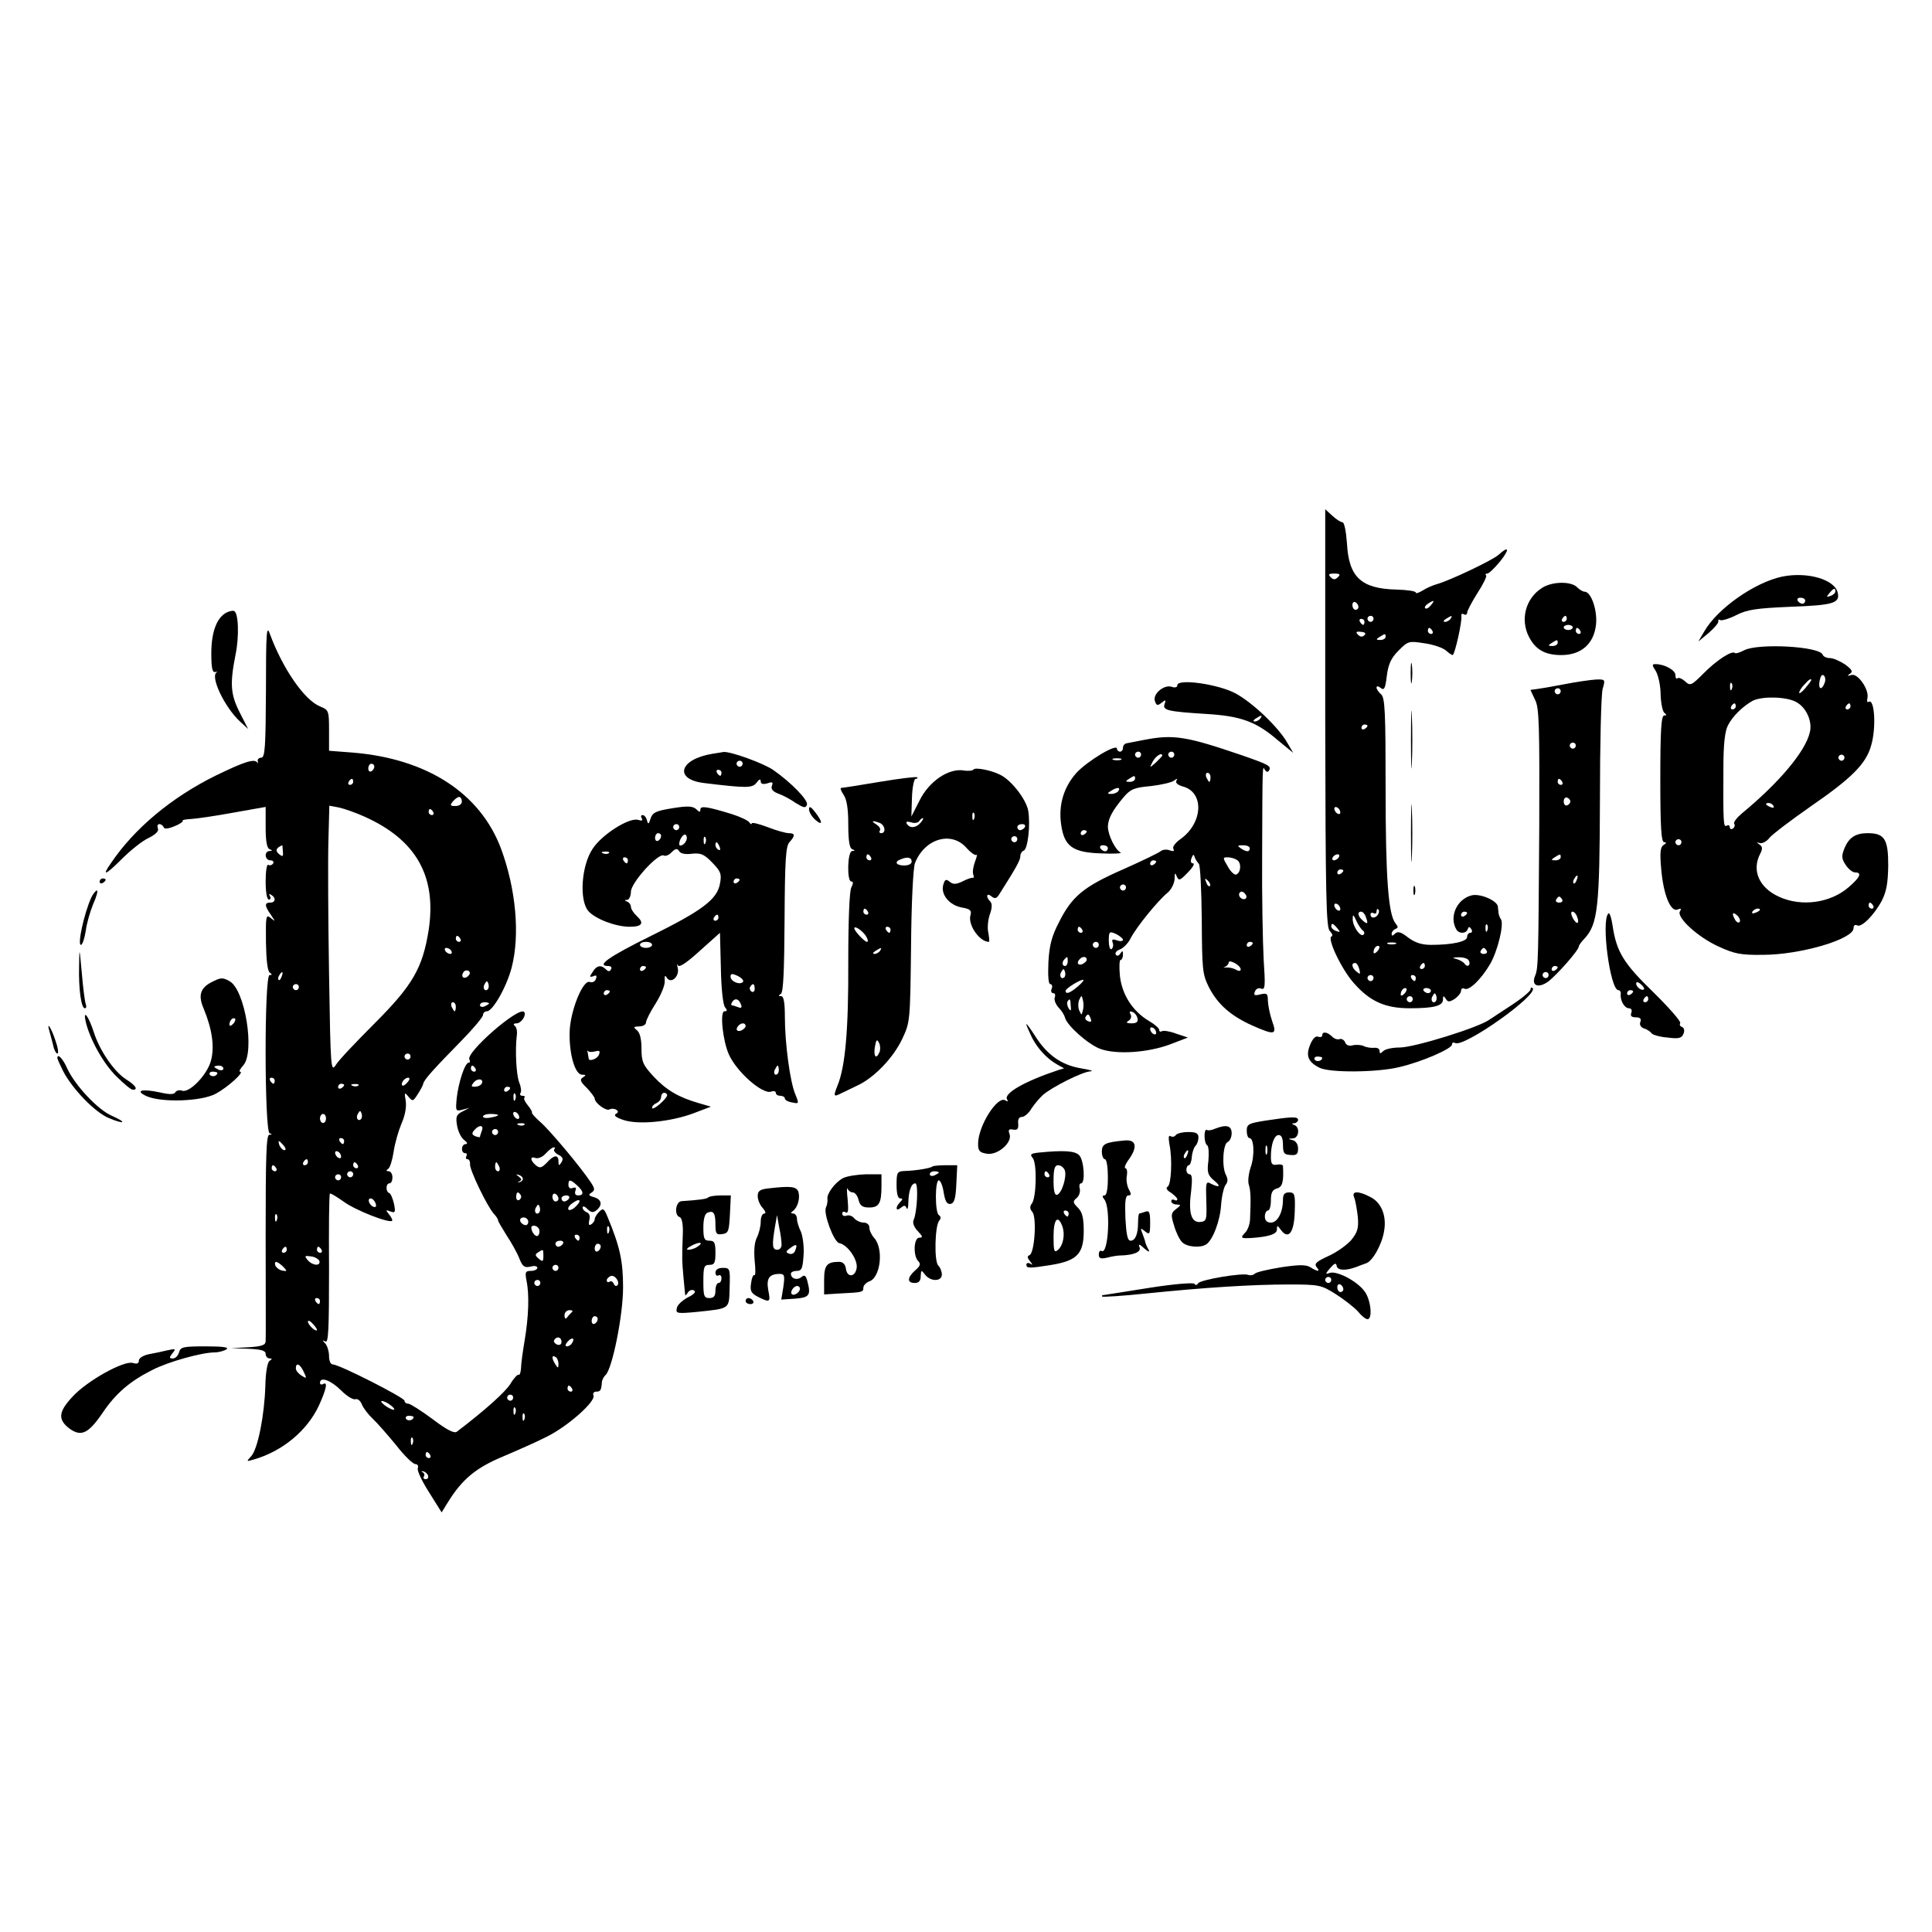 <?xml version="1.0" standalone="no"?>
<!DOCTYPE svg PUBLIC "-//W3C//DTD SVG 20010904//EN"
 "http://www.w3.org/TR/2001/REC-SVG-20010904/DTD/svg10.dtd">
<svg version="1.0" xmlns="http://www.w3.org/2000/svg"
 width="640pt" height="640pt" viewBox="0 0 640 640"
 preserveAspectRatio="xMidYMid meet">

<g transform="translate(0,640) scale(0.1,-0.1)"
fill="#000000" stroke="none">
<path d="M4390 4022 c1 -592 3 -693 15 -706 8 -8 11 -16 6 -18 -16 -6 33 -109
74 -155 53 -60 103 -83 185 -83 81 0 110 8 110 29 0 13 2 13 9 3 7 -12 12 -12
30 -1 11 8 21 20 21 27 0 7 5 10 11 7 14 -9 55 30 85 81 25 43 47 132 36 149
-4 5 -7 15 -8 20 0 6 -2 16 -2 22 -3 20 -59 44 -87 37 -49 -12 -76 -72 -50
-114 9 -14 32 -13 37 2 3 9 6 9 12 0 4 -7 2 -12 -3 -12 -6 0 -11 -6 -11 -14 0
-15 -49 -26 -119 -26 -31 0 -53 7 -76 24 -24 19 -35 22 -44 13 -8 -8 -11 -8
-11 0 0 6 6 13 13 16 9 3 9 7 0 18 -24 29 -33 150 -33 445 0 256 -2 303 -15
314 -8 7 -15 17 -15 22 0 6 5 6 14 -1 11 -9 15 -2 20 40 5 40 15 60 39 84 32
32 34 32 86 24 29 -4 61 -15 71 -24 9 -8 19 -15 22 -15 7 0 32 112 29 129 -1
7 2 10 8 6 6 -3 11 -1 11 5 0 6 15 35 34 65 19 29 32 56 29 59 -4 3 -2 6 4 6
5 0 24 18 42 40 33 41 30 54 -5 22 -20 -18 -161 -85 -204 -97 -14 -4 -35 -13
-47 -21 -13 -8 -23 -11 -23 -7 0 5 -29 9 -65 10 -116 3 -157 41 -163 153 -3
41 -9 70 -15 70 -6 0 -21 10 -34 22 l-23 21 0 -691z m42 466 c-9 -9 -15 -9
-24 0 -9 9 -7 12 12 12 19 0 21 -3 12 -12z m68 -99 c0 -5 -4 -9 -10 -9 -5 0
-10 7 -10 16 0 8 5 12 10 9 6 -3 10 -10 10 -16z m240 6 c-7 -9 -15 -13 -19
-10 -3 3 1 10 9 15 21 14 24 12 10 -5z m-190 -45 c0 -5 -4 -10 -10 -10 -5 0
-10 5 -10 10 0 6 5 10 10 10 6 0 10 -4 10 -10z m255 0 c-3 -5 -12 -10 -18 -10
-7 0 -6 4 3 10 19 12 23 12 15 0z m-285 -10 c0 -5 -2 -10 -4 -10 -3 0 -8 5
-11 10 -3 6 -1 10 4 10 6 0 11 -4 11 -10z m225 -30 c3 -5 1 -10 -4 -10 -6 0
-11 5 -11 10 0 6 2 10 4 10 3 0 8 -4 11 -10z m-225 -14 c-7 -7 -14 -6 -21 1
-9 9 -7 12 9 10 14 -1 18 -5 12 -11z m70 -6 c0 -5 -8 -10 -17 -10 -15 0 -16 2
-3 10 19 12 20 12 20 0z m-60 -294 c0 -3 -4 -8 -10 -11 -5 -3 -10 -1 -10 4 0
6 5 11 10 11 6 0 10 -2 10 -4z m-90 -287 c0 -6 -4 -7 -10 -4 -5 3 -10 11 -10
16 0 6 5 7 10 4 6 -3 10 -11 10 -16z m-5 -149 c-3 -5 -11 -10 -16 -10 -6 0 -7
5 -4 10 3 6 11 10 16 10 6 0 7 -4 4 -10z m15 -44 c0 -3 -4 -8 -10 -11 -5 -3
-10 -1 -10 4 0 6 5 11 10 11 6 0 10 -2 10 -4z m-10 -127 c0 -6 -4 -7 -10 -4
-5 3 -10 11 -10 16 0 6 5 7 10 4 6 -3 10 -11 10 -16z m125 -18 c-8 -14 -25
-14 -25 0 0 5 5 7 10 4 6 -3 10 -1 10 6 0 7 3 10 6 6 3 -3 3 -10 -1 -16z m-41
-7 c9 -24 7 -28 -9 -14 -17 14 -20 30 -6 30 5 0 12 -7 15 -16z m336 12 c0 -3
-4 -8 -10 -11 -5 -3 -10 -1 -10 4 0 6 5 11 10 11 6 0 10 -2 10 -4z m-346 -58
c6 -4 7 -10 3 -14 -10 -10 -36 27 -36 51 0 17 2 17 12 -5 6 -14 16 -28 21 -32z
m-84 7 c11 -13 10 -14 -4 -9 -9 3 -16 10 -16 15 0 13 6 11 20 -6z m497 -7 c-3
-8 -6 -5 -6 6 -1 11 2 17 5 13 3 -3 4 -12 1 -19z m-304 -45 c-7 -2 -19 -2 -25
0 -7 3 -2 5 12 5 14 0 19 -2 13 -5z m-61 -25 c-7 -7 -12 -8 -12 -2 0 6 3 14 7
17 3 4 9 5 12 2 2 -3 -1 -11 -7 -17z m363 2 c3 -5 -1 -10 -10 -10 -9 0 -13 5
-10 10 3 6 8 10 10 10 2 0 7 -4 10 -10z m-60 -31 c4 -6 4 -13 0 -17 -3 -3 -9
-1 -13 5 -4 6 -16 13 -27 16 -16 4 -14 5 7 6 15 0 30 -4 33 -10z m-362 -30 c4
-16 3 -18 -9 -8 -16 13 -19 29 -5 29 5 0 11 -9 14 -21z m217 11 c0 -5 -5 -10
-11 -10 -5 0 -7 5 -4 10 3 6 8 10 11 10 2 0 4 -4 4 -10z m-170 -40 c0 -5 -4
-10 -10 -10 -5 0 -10 5 -10 10 0 6 5 10 10 10 6 0 10 -4 10 -10z m140 0 c0 -5
-2 -10 -4 -10 -3 0 -8 5 -11 10 -3 6 -1 10 4 10 6 0 11 -4 11 -10z m-38 -52
c-7 -7 -12 -8 -12 -2 0 6 3 14 7 17 3 4 9 5 12 2 2 -3 -1 -11 -7 -17z m88 10
c0 -4 -4 -8 -9 -8 -6 0 -12 4 -15 8 -3 5 1 9 9 9 8 0 15 -4 15 -9z m16 -35
c-10 -10 -19 5 -10 18 6 11 8 11 12 0 2 -7 1 -15 -2 -18z m-76 7 c0 -5 -4 -10
-10 -10 -5 0 -10 5 -10 10 0 6 5 10 10 10 6 0 10 -4 10 -10z"/>
<path d="M5904 4490 c-91 -19 -215 -106 -258 -181 l-20 -34 35 29 c18 16 33
33 31 38 -1 5 2 7 6 4 5 -3 29 4 53 16 37 19 67 23 181 28 139 5 163 12 156
45 -8 45 -100 72 -184 55z m176 -49 c0 -5 -7 -12 -16 -15 -14 -5 -15 -4 -4 9
14 17 20 19 20 6z m-100 -31 c0 -5 -4 -10 -9 -10 -6 0 -13 5 -16 10 -3 6 1 10
9 10 9 0 16 -4 16 -10z"/>
<path d="M5109 4453 c-55 -34 -74 -105 -44 -163 22 -42 53 -60 107 -60 66 0
108 37 115 101 5 47 -16 109 -38 109 -6 0 -17 7 -25 15 -20 20 -82 19 -115 -2z
m81 -103 c0 -5 -5 -10 -11 -10 -5 0 -7 5 -4 10 3 6 8 10 11 10 2 0 4 -4 4 -10z
m20 -28 c0 -5 -7 -9 -15 -9 -8 0 -15 4 -15 9 0 4 7 8 15 8 8 0 15 -4 15 -8z
m25 -12 c3 -5 1 -10 -4 -10 -6 0 -11 5 -11 10 0 6 2 10 4 10 3 0 8 -4 11 -10z
m-75 -40 c0 -5 -8 -10 -17 -10 -15 0 -16 2 -3 10 19 12 20 12 20 0z"/>
<path d="M747 4369 c-30 -18 -47 -65 -47 -133 0 -47 3 -65 13 -62 6 1 9 1 5
-1 -23 -13 26 -116 77 -163 l27 -25 -28 55 c-30 59 -33 94 -14 190 13 62 10
142 -5 146 -5 2 -18 -1 -28 -7z"/>
<path d="M881 4113 c-1 -189 -3 -223 -16 -223 -8 0 -13 -6 -11 -12 1 -7 1 -10
-1 -5 -9 15 -41 5 -138 -42 -146 -72 -270 -175 -348 -291 -31 -44 -18 -40 36
14 29 29 69 61 89 70 24 12 35 23 31 32 -3 8 -1 14 5 14 6 0 12 -5 14 -10 2
-7 14 -6 36 3 18 7 30 16 27 18 -2 3 10 5 28 6 18 1 80 10 140 21 l107 19 0
-68 c0 -44 4 -69 13 -72 10 -4 10 -6 0 -6 -19 -1 -16 -31 3 -31 8 0 12 -5 9
-10 -4 -6 -11 -8 -16 -5 -5 4 -9 -20 -9 -54 0 -36 4 -61 11 -61 5 0 7 5 3 12
-4 7 -3 8 4 4 17 -10 15 -26 -3 -26 -19 0 -19 -10 2 -40 16 -24 16 -24 0 -11
-16 13 -17 7 -16 -80 1 -58 5 -97 13 -101 8 -6 8 -8 -1 -8 -18 0 -17 -516 0
-524 9 -3 9 -5 -1 -5 -10 -1 -12 -71 -12 -333 0 -183 1 -341 0 -350 0 -14 -12
-18 -57 -21 l-58 -3 58 -2 c43 -2 57 -6 57 -17 0 -8 6 -15 13 -15 9 0 9 -2 0
-8 -7 -4 -13 -37 -14 -82 -3 -100 -25 -208 -46 -233 -18 -19 -17 -19 7 -12 95
27 177 95 216 178 25 55 31 82 14 72 -5 -3 -10 -1 -10 4 0 22 36 9 70 -25 19
-19 40 -32 48 -29 7 2 16 -5 21 -18 5 -12 21 -33 36 -47 15 -14 49 -53 77 -87
27 -35 56 -63 64 -63 7 0 11 -6 8 -14 -3 -7 14 -43 37 -79 l42 -67 21 34 c47
76 93 114 182 151 47 20 113 49 146 66 70 35 161 116 154 136 -3 7 1 13 9 13
14 0 17 4 19 33 1 6 6 17 12 22 22 20 58 197 58 290 0 87 -10 134 -51 233 -12
29 -15 31 -28 18 -8 -8 -15 -19 -15 -25 0 -5 -5 -13 -12 -17 -7 -5 -9 0 -6 14
4 13 0 23 -8 26 -8 3 -14 10 -14 16 0 6 7 4 16 -5 12 -12 19 -13 30 -4 21 17
17 36 -8 43 -18 5 -20 8 -9 15 12 8 12 13 -1 33 -32 49 -139 177 -169 202 -16
14 -28 28 -27 30 2 3 -5 14 -14 25 -9 11 -14 22 -11 25 4 3 1 6 -6 6 -7 0 -10
4 -7 9 4 5 2 21 -4 35 -10 26 -14 108 -8 156 2 14 -1 28 -7 32 -6 5 -3 8 6 8
16 0 34 28 25 38 -19 18 -195 -136 -181 -158 3 -6 2 -10 -2 -10 -13 0 -34 -65
-40 -117 -4 -43 -4 -45 19 -39 l23 6 -23 -12 c-20 -10 -23 -17 -18 -46 3 -19
13 -40 23 -48 11 -8 13 -13 6 -14 -16 0 -17 -30 -2 -30 5 0 7 -4 4 -10 -3 -5
-2 -10 4 -10 5 0 9 -8 8 -17 -1 -19 56 -138 79 -164 8 -8 14 -18 14 -22 0 -3
13 -25 28 -49 16 -24 35 -58 42 -76 11 -28 17 -32 37 -28 13 4 23 2 23 -4 0
-5 -10 -10 -21 -10 -19 0 -20 -4 -15 -32 10 -46 7 -121 -6 -198 -6 -36 -12
-77 -12 -92 -1 -14 -4 -24 -8 -22 -3 2 -16 -11 -27 -30 -18 -28 -81 -85 -178
-159 -9 -6 -34 7 -80 42 -38 28 -74 51 -80 51 -7 0 -13 4 -13 10 0 10 -216
120 -237 120 -8 0 -13 12 -13 28 0 15 -6 34 -12 41 -11 11 -10 13 0 7 10 -6
12 42 12 239 -1 136 0 249 3 251 2 2 22 -10 46 -27 38 -28 150 -72 160 -63 2
2 -2 11 -10 21 -12 15 -12 16 4 10 16 -6 18 -3 12 26 -4 17 -11 34 -16 35 -12
5 -11 32 1 32 6 0 10 9 10 20 0 11 -6 20 -12 20 -9 0 -10 3 -2 8 6 4 14 30 18
57 4 28 16 69 26 93 12 27 17 55 14 75 -5 29 -4 30 9 14 14 -16 15 -16 30 7 9
14 18 30 19 36 3 14 34 48 129 145 38 39 69 76 69 83 0 6 6 12 13 12 19 0 65
80 82 145 28 109 14 260 -35 393 -69 185 -246 299 -492 319 l-78 6 0 67 c0 66
-1 68 -30 80 -52 21 -124 126 -166 240 -11 31 -13 7 -13 -187z m359 -252 c0
-6 -4 -13 -10 -16 -5 -3 -10 1 -10 9 0 9 5 16 10 16 6 0 10 -4 10 -9z m-70
-51 c0 -5 -5 -10 -11 -10 -5 0 -7 5 -4 10 3 6 8 10 11 10 2 0 4 -4 4 -10z
m360 -65 c0 -9 -9 -15 -21 -15 -18 0 -19 2 -9 15 7 8 16 15 21 15 5 0 9 -7 9
-15z m-323 -50 c172 -77 240 -198 213 -376 -20 -125 -52 -182 -179 -309 -61
-61 -119 -122 -128 -137 -17 -26 -18 -17 -23 302 -3 182 -4 381 -2 443 l3 113
32 -6 c18 -4 55 -17 84 -30z m228 15 c3 -5 1 -10 -4 -10 -6 0 -11 5 -11 10 0
6 2 10 4 10 3 0 8 -4 11 -10z m-498 -131 c2 -17 -1 -18 -13 -8 -13 11 -10 20
11 29 1 0 1 -9 2 -21z m588 -289 c3 -5 1 -10 -4 -10 -6 0 -11 5 -11 10 0 6 2
10 4 10 3 0 8 -4 11 -10z m-30 -40 c3 -5 2 -10 -4 -10 -5 0 -13 5 -16 10 -3 6
-2 10 4 10 5 0 13 -4 16 -10z m56 -83 c-13 -13 -26 -3 -16 12 3 6 11 8 17 5 6
-4 6 -10 -1 -17z m-618 -2 c-3 -9 -8 -14 -10 -11 -3 3 -2 9 2 15 9 16 15 13 8
-4z m683 -42 c-10 -10 -19 5 -10 18 6 11 8 11 12 0 2 -7 1 -15 -2 -18z m-626
7 c0 -5 -4 -10 -10 -10 -5 0 -10 5 -10 10 0 6 5 10 10 10 6 0 10 -4 10 -10z
m520 -65 c0 -8 -2 -15 -4 -15 -2 0 -6 7 -10 15 -3 8 -1 15 4 15 6 0 10 -7 10
-15z m110 11 c0 -2 -7 -6 -15 -10 -8 -3 -15 -1 -15 4 0 6 7 10 15 10 8 0 15
-2 15 -4z m-260 -176 c0 -5 -4 -10 -10 -10 -5 0 -10 5 -10 10 0 6 5 10 10 10
6 0 10 -4 10 -10z m215 -40 c3 -5 1 -10 -4 -10 -6 0 -11 5 -11 10 0 6 2 10 4
10 3 0 8 -4 11 -10z m-665 -40 c0 -5 -2 -10 -4 -10 -3 0 -8 5 -11 10 -3 6 -1
10 4 10 6 0 11 -4 11 -10z m440 -5 c-7 -9 -15 -13 -17 -11 -7 7 7 26 19 26 6
0 6 -6 -2 -15z m245 -6 c-4 -5 -13 -9 -22 -9 -13 0 -13 3 -3 15 13 15 35 11
25 -6z m-455 -3 c0 -3 -4 -8 -10 -11 -5 -3 -10 -1 -10 4 0 6 5 11 10 11 6 0
10 -2 10 -4z m47 -2 c-3 -3 -12 -4 -19 -1 -8 3 -5 6 6 6 11 1 17 -2 13 -5z
m503 -8 c0 -3 -4 -8 -10 -11 -5 -3 -10 -1 -10 4 0 6 5 11 10 11 6 0 10 -2 10
-4z m17 -38 c-3 -8 -6 -5 -6 6 -1 11 2 17 5 13 3 -3 4 -12 1 -19z m-511 -65
c-10 -10 -19 5 -10 18 6 11 8 11 12 0 2 -7 1 -15 -2 -18z m524 6 c0 -6 -4 -7
-10 -4 -5 3 -10 11 -10 16 0 6 5 7 10 4 6 -3 10 -11 10 -16z m-640 -4 c0 -8
-4 -15 -10 -15 -5 0 -10 7 -10 15 0 8 5 15 10 15 6 0 10 -7 10 -15z m570 11
c0 -2 -11 -6 -25 -8 -14 -3 -25 -1 -25 3 0 5 11 9 25 9 14 0 25 -2 25 -4z m87
-32 c-3 -3 -12 -4 -19 -1 -8 3 -5 6 6 6 11 1 17 -2 13 -5z m-141 -20 c-3 -9
-6 -17 -6 -20 0 -2 -7 -1 -15 2 -12 5 -13 10 -4 20 16 19 33 18 25 -2z m54 -4
c0 -5 -4 -10 -10 -10 -5 0 -10 5 -10 10 0 6 5 10 10 10 6 0 10 -4 10 -10z
m-510 -30 c0 -5 -2 -10 -4 -10 -3 0 -8 5 -11 10 -3 6 -1 10 4 10 6 0 11 -4 11
-10z m-200 -15 c7 -9 8 -15 2 -15 -5 0 -12 7 -16 15 -3 8 -4 15 -2 15 2 0 9
-7 16 -15z m896 -12 c-3 -4 2 -12 13 -18 15 -7 18 -14 11 -25 -8 -13 -10 -12
-10 3 0 23 -15 22 -39 -5 -17 -17 -23 -19 -36 -8 -19 16 -20 31 -1 24 8 -3 23
3 33 14 10 11 22 21 27 21 5 1 6 -2 2 -6z m-706 -24 c0 -6 -4 -7 -10 -4 -5 3
-10 11 -10 16 0 6 5 7 10 4 6 -3 10 -11 10 -16z m-110 -19 c0 -5 -5 -10 -11
-10 -5 0 -7 5 -4 10 3 6 8 10 11 10 2 0 4 -4 4 -10z m165 -10 c3 -5 1 -10 -4
-10 -6 0 -11 5 -11 10 0 6 2 10 4 10 3 0 8 -4 11 -10z m469 -5 c3 -8 1 -15 -4
-15 -6 0 -10 7 -10 15 0 8 2 15 4 15 2 0 6 -7 10 -15z m-739 -5 c3 -5 1 -10
-4 -10 -6 0 -11 5 -11 10 0 6 2 10 4 10 3 0 8 -4 11 -10z m255 -20 c0 -5 -4
-10 -10 -10 -5 0 -10 5 -10 10 0 6 5 10 10 10 6 0 10 -4 10 -10z m-40 -10 c0
-5 -4 -10 -10 -10 -5 0 -10 5 -10 10 0 6 5 10 10 10 6 0 10 -4 10 -10z m602
-5 c0 -5 -5 -10 -11 -11 -8 -2 -7 -1 0 3 8 4 7 8 -2 15 -11 8 -11 9 -1 6 8 -2
14 -8 14 -13z m180 -22 c22 -20 23 -33 3 -33 -9 0 -12 6 -9 15 4 10 2 13 -8
10 -9 -4 -15 0 -15 10 0 19 6 19 29 -2z m-187 -32 c3 -5 1 -12 -5 -16 -5 -3
-10 1 -10 9 0 18 6 21 15 7z m125 -12 c0 -5 -4 -9 -10 -9 -5 0 -10 7 -10 16 0
8 5 12 10 9 6 -3 10 -10 10 -16z m35 1 c-3 -5 -10 -10 -16 -10 -5 0 -9 5 -9
10 0 6 7 10 16 10 8 0 12 -4 9 -10z m-641 -16 c4 -10 1 -14 -6 -12 -15 5 -23
28 -10 28 5 0 13 -7 16 -16z m663 -11 c-9 -9 -20 -14 -24 -10 -3 4 2 14 13 21
25 19 33 10 11 -11z m-121 -20 c-10 -10 -19 5 -10 18 6 11 8 11 12 0 2 -7 1
-15 -2 -18z m-869 -25 c-3 -8 -6 -5 -6 6 -1 11 2 17 5 13 3 -3 4 -12 1 -19z
m833 -5 c0 -8 -5 -13 -12 -11 -18 6 -21 25 -3 25 8 0 15 -7 15 -14z m35 -23
c3 -5 3 -15 -1 -21 -6 -11 -23 6 -24 24 0 10 18 9 25 -3z m232 -12 c-3 -8 -6
-5 -6 6 -1 11 2 17 5 13 3 -3 4 -12 1 -19z m-97 -18 c0 -5 -2 -10 -4 -10 -3 0
-8 5 -11 10 -3 6 -1 10 4 10 6 0 11 -4 11 -10z m-55 -20 c-3 -5 -10 -10 -16
-10 -5 0 -9 5 -9 10 0 6 7 10 16 10 8 0 12 -4 9 -10z m125 -9 c0 -6 -4 -13
-10 -16 -5 -3 -10 1 -10 9 0 9 5 16 10 16 6 0 10 -4 10 -9z m-1040 -11 c0 -5
-5 -10 -11 -10 -5 0 -7 5 -4 10 3 6 8 10 11 10 2 0 4 -4 4 -10z m115 0 c3 -5
1 -10 -4 -10 -6 0 -11 5 -11 10 0 6 2 10 4 10 3 0 8 -4 11 -10z m735 -21 c0
-18 -2 -20 -15 -9 -13 11 -13 15 -3 21 18 12 18 12 18 -12z m-742 -16 c5 -18
-23 -16 -39 3 -11 14 -10 15 11 12 13 -1 25 -9 28 -15z m-120 -19 c14 -15 14
-16 -3 -13 -10 2 -20 10 -23 17 -5 17 6 15 26 -4z m912 -4 c0 -5 -4 -10 -10
-10 -5 0 -10 5 -10 10 0 6 5 10 10 10 6 0 10 -4 10 -10z m195 -58 c-4 -4 -10
-1 -12 6 -3 6 -9 10 -14 6 -5 -3 -9 -1 -9 5 0 5 6 11 13 14 14 5 32 -21 22
-31z m-255 8 c0 -5 -4 -10 -10 -10 -5 0 -10 5 -10 10 0 6 5 10 10 10 6 0 10
-4 10 -10z m-730 -60 c0 -5 -2 -10 -4 -10 -3 0 -8 5 -11 10 -3 6 -1 10 4 10 6
0 11 -4 11 -10z m834 -37 c-5 -5 -12 -12 -16 -18 -4 -6 -8 -2 -8 8 0 9 7 17
17 17 9 0 12 -3 7 -7z m86 -22 c0 -6 -4 -13 -10 -16 -5 -3 -10 1 -10 9 0 9 5
16 10 16 6 0 10 -4 10 -9z m-930 -37 c0 -3 -7 -1 -15 6 -8 7 -15 17 -15 22 0
5 7 3 15 -6 8 -8 15 -18 15 -22z m810 -39 c0 -9 -6 -12 -15 -9 -8 4 -12 10 -9
15 8 14 24 10 24 -6z m35 -4 c-3 -6 -11 -11 -17 -11 -6 0 -6 6 2 15 14 17 26
13 15 -4z m-45 -69 c0 -15 -2 -15 -10 -2 -13 20 -13 33 0 25 6 -3 10 -14 10
-23z m-844 -26 c11 -23 10 -24 -7 -13 -11 7 -19 17 -19 24 0 21 14 15 26 -11z
m889 -56 c3 -5 1 -10 -4 -10 -6 0 -11 5 -11 10 0 6 2 10 4 10 3 0 8 -4 11 -10z
m-195 -30 c0 -5 -4 -10 -10 -10 -5 0 -10 5 -10 10 0 6 5 10 10 10 6 0 10 -4
10 -10z m-406 -25 c11 -8 15 -15 10 -15 -6 0 -19 7 -30 15 -10 8 -14 14 -9 14
6 0 19 -6 29 -14z m413 -27 c-3 -8 -6 -5 -6 6 -1 11 2 17 5 13 3 -3 4 -12 1
-19z m30 -20 c-3 -8 -6 -5 -6 6 -1 11 2 17 5 13 3 -3 4 -12 1 -19z m-367 8 c0
-11 -19 -15 -25 -6 -3 5 1 10 9 10 9 0 16 -2 16 -4z m-3 -88 c-3 -8 -6 -5 -6
6 -1 11 2 17 5 13 3 -3 4 -12 1 -19z m58 -38 c3 -5 1 -10 -4 -10 -6 0 -11 5
-11 10 0 6 2 10 4 10 3 0 8 -4 11 -10z m-7 -68 c2 -7 -1 -12 -8 -12 -6 0 -9 4
-6 9 4 5 1 12 -4 14 -6 3 -5 4 2 3 6 -1 14 -8 16 -14z"/>
<path d="M5778 4246 c-15 -8 -29 -12 -31 -9 -10 9 -62 -25 -104 -68 -40 -40
-44 -42 -61 -26 -10 9 -22 14 -25 10 -4 -3 -7 1 -7 11 0 16 -36 36 -66 36 -12
0 -12 -3 1 -23 8 -13 16 -48 16 -78 1 -30 7 -57 13 -61 8 -6 7 -8 -1 -8 -10 0
-13 -49 -13 -210 0 -161 3 -210 13 -210 8 0 8 -3 -2 -9 -11 -7 -13 -25 -8 -80
7 -84 31 -143 54 -134 11 5 14 3 8 -6 -12 -20 60 -86 129 -117 52 -24 74 -28
146 -27 124 0 300 52 300 88 0 9 5 13 11 10 14 -10 56 32 82 80 16 31 21 58
22 118 0 87 -12 107 -68 107 -40 0 -62 -14 -77 -50 -10 -25 -10 -34 4 -55 9
-14 23 -25 31 -25 24 0 17 -16 -20 -48 -60 -53 -156 -67 -231 -33 -67 30 -92
88 -63 143 8 16 8 23 -2 30 -11 8 -11 9 1 5 8 -2 23 6 32 18 10 12 72 59 138
105 132 91 181 139 198 199 18 59 12 159 -8 146 -5 -3 -6 3 -4 12 7 28 -32 84
-53 77 -14 -4 -15 -3 -5 4 11 7 7 14 -16 31 -17 11 -39 21 -50 21 -11 0 -22 5
-24 11 -9 28 -213 39 -260 15z m266 -109 c-10 -26 -22 -20 -16 9 3 15 8 22 14
16 5 -5 6 -16 2 -25z m-44 10 c0 -2 -9 -14 -20 -27 -11 -13 -20 -19 -20 -15 0
5 7 17 17 27 15 17 23 22 23 15z m-263 -29 c-3 -8 -6 -5 -6 6 -1 11 2 17 5 13
3 -3 4 -12 1 -19z m212 -43 c34 -17 56 -65 46 -102 -15 -63 -102 -166 -223
-266 -18 -15 -31 -31 -27 -36 3 -5 1 -12 -5 -16 -5 -3 -10 -1 -10 5 0 6 -4 8
-10 5 -11 -7 -12 8 -11 192 0 78 5 121 15 140 15 30 49 63 81 81 29 16 111 15
144 -3z m-199 -15 c0 -5 -5 -10 -11 -10 -5 0 -7 5 -4 10 3 6 8 10 11 10 2 0 4
-4 4 -10z m380 0 c0 -5 -5 -10 -11 -10 -5 0 -7 5 -4 10 3 6 8 10 11 10 2 0 4
-4 4 -10z m-20 -170 c0 -5 -4 -10 -10 -10 -5 0 -10 5 -10 10 0 6 5 10 10 10 6
0 10 -4 10 -10z m-235 -160 c3 -6 -1 -7 -9 -4 -18 7 -21 14 -7 14 6 0 13 -4
16 -10z m-305 -120 c0 -5 -4 -10 -10 -10 -5 0 -10 5 -10 10 0 6 5 10 10 10 6
0 10 -4 10 -10z m635 -210 c3 -5 1 -10 -4 -10 -6 0 -11 5 -11 10 0 6 2 10 4
10 3 0 8 -4 11 -10z m-375 -14 c0 -2 -7 -7 -16 -10 -8 -3 -12 -2 -9 4 6 10 25
14 25 6z m-67 -40 c-3 -4 -9 -2 -14 5 -13 22 -11 31 5 17 8 -7 12 -17 9 -22z"/>
<path d="M4673 4170 c0 -30 2 -43 4 -27 2 15 2 39 0 55 -2 15 -4 2 -4 -28z"/>
<path d="M5180 4133 c-41 -8 -83 -15 -92 -16 -10 -1 -18 -2 -18 -3 0 0 7 -15
15 -32 14 -26 15 -87 14 -419 -3 -443 -3 -471 -14 -496 -13 -32 10 -42 43 -19
28 21 102 104 102 117 0 3 8 15 19 26 44 48 50 103 51 460 0 184 4 350 9 367
9 31 9 32 -22 31 -18 -1 -66 -8 -107 -16z m-10 -23 c0 -5 -4 -10 -10 -10 -5 0
-10 5 -10 10 0 6 5 10 10 10 6 0 10 -4 10 -10z m50 -180 c0 -5 -4 -10 -10 -10
-5 0 -10 5 -10 10 0 6 5 10 10 10 6 0 10 -4 10 -10z m-45 -120 c3 -5 1 -10 -4
-10 -6 0 -11 5 -11 10 0 6 2 10 4 10 3 0 8 -4 11 -10z m27 -65 c0 -5 -5 -11
-11 -13 -6 -2 -11 4 -11 13 0 9 5 15 11 13 6 -2 11 -8 11 -13z m-32 -185 c0
-5 -8 -10 -17 -10 -15 0 -16 2 -3 10 19 12 20 12 20 0z m53 -75 c-3 -9 -8 -14
-10 -11 -3 3 -2 9 2 15 9 16 15 13 8 -4z m-48 -65 c3 -5 -1 -10 -10 -10 -9 0
-13 5 -10 10 3 6 8 10 10 10 2 0 7 -4 10 -10z m49 -56 c10 -25 -1 -29 -14 -5
-6 12 -7 21 -1 21 5 0 12 -7 15 -16z m-64 -168 c0 -3 -4 -8 -10 -11 -5 -3 -10
-1 -10 4 0 6 5 11 10 11 6 0 10 -2 10 -4z m-30 -26 c0 -5 -4 -10 -10 -10 -5 0
-10 5 -10 10 0 6 5 10 10 10 6 0 10 -4 10 -10z"/>
<path d="M3900 4130 c0 -7 -8 -9 -19 -5 -26 8 -64 -25 -55 -48 5 -15 9 -15 22
-5 13 11 15 10 10 -4 -8 -21 10 -25 137 -33 116 -7 166 -25 239 -88 l50 -41
-20 34 c-29 51 -114 132 -171 163 -58 31 -193 50 -193 27z m275 -110 c-3 -5
-12 -10 -18 -10 -7 0 -6 4 3 10 19 12 23 12 15 0z"/>
<path d="M4674 3950 c0 -85 2 -120 3 -77 2 42 2 112 0 155 -1 42 -3 7 -3 -78z"/>
<path d="M3790 3949 c-25 -5 -51 -10 -57 -11 -7 -1 -13 -7 -13 -15 0 -7 -4
-13 -10 -13 -5 0 -10 5 -10 10 0 18 -98 -41 -134 -80 -42 -47 -60 -106 -51
-170 10 -74 38 -94 133 -97 42 -2 71 0 64 3 -17 8 -42 58 -42 86 1 27 15 53
52 97 23 27 35 32 90 37 35 4 69 12 77 18 11 8 13 8 8 0 -4 -7 4 -14 20 -19
73 -18 69 -121 -7 -175 -17 -12 -27 -26 -23 -32 4 -8 0 -9 -12 -5 -9 4 -23 3
-29 -2 -7 -6 -63 -33 -126 -61 -130 -57 -169 -89 -212 -175 -24 -46 -32 -77
-35 -132 -2 -45 0 -73 6 -73 6 0 8 -7 5 -15 -4 -8 -1 -15 5 -15 6 0 8 -6 5
-14 -3 -8 3 -23 13 -34 10 -10 19 -25 21 -33 6 -26 78 -90 118 -104 54 -19
156 -12 229 15 l60 23 -39 13 c-21 8 -42 11 -47 8 -5 -3 -9 -1 -9 4 0 6 -15
19 -34 30 -54 32 -89 87 -96 148 -3 30 -2 54 2 54 4 0 8 8 8 18 0 13 -2 14 -9
3 -5 -8 -11 -9 -15 -3 -3 6 3 13 14 17 11 4 28 21 36 38 20 38 90 124 122 150
12 10 22 30 23 45 0 21 2 23 7 9 7 -16 11 -14 37 13 16 16 24 30 17 30 -7 0
-9 7 -5 17 5 14 8 14 11 2 3 -7 9 -16 13 -20 5 -3 9 -86 10 -184 1 -167 2
-182 24 -226 29 -56 72 -94 143 -126 75 -33 83 -32 66 15 -7 20 -13 50 -14 66
0 25 -3 27 -25 22 -19 -5 -23 -3 -18 9 3 9 12 14 21 10 13 -5 14 8 8 97 -3 57
-6 211 -5 343 1 311 1 299 9 285 5 -8 10 -9 14 -2 8 14 -1 19 -87 49 -187 64
-229 71 -327 52z m-10 -49 c0 -5 -4 -10 -10 -10 -5 0 -10 5 -10 10 0 6 5 10
10 10 6 0 10 -4 10 -10z m110 0 c0 -5 -4 -10 -10 -10 -5 0 -10 5 -10 10 0 6 5
10 10 10 6 0 10 -4 10 -10z m-40 -3 c0 -2 -10 -12 -21 -23 -22 -19 -22 -19
-10 4 10 18 31 31 31 19z m-137 -14 c-7 -2 -19 -2 -25 0 -7 3 -2 5 12 5 14 0
19 -2 13 -5z m297 -58 c0 -8 -2 -15 -4 -15 -2 0 -6 7 -10 15 -3 8 -1 15 4 15
6 0 10 -7 10 -15z m-250 -5 c0 -5 -8 -10 -17 -10 -15 0 -16 2 -3 10 19 12 20
12 20 0z m-55 -40 c-3 -5 -14 -10 -23 -10 -15 0 -15 2 -2 10 20 13 33 13 25 0z
m-105 -134 c0 -3 -4 -8 -10 -11 -5 -3 -10 -1 -10 4 0 6 5 11 10 11 6 0 10 -2
10 -4z m70 -56 c0 -5 -4 -10 -9 -10 -6 0 -13 5 -16 10 -3 6 1 10 9 10 9 0 16
-4 16 -10z m470 0 c0 -13 -11 -13 -30 0 -12 8 -11 10 8 10 12 0 22 -4 22 -10z
m-42 -39 c15 -9 13 -42 -3 -48 -6 -2 -19 10 -28 27 -17 29 -17 30 0 30 10 0
24 -4 31 -9z m-268 -5 c0 -3 -4 -8 -10 -11 -5 -3 -10 -1 -10 4 0 6 5 11 10 11
6 0 10 -2 10 -4z m178 -81 c-3 -3 -9 2 -12 12 -6 14 -5 15 5 6 7 -7 10 -15 7
-18z m-278 -5 c0 -5 -4 -10 -10 -10 -5 0 -10 5 -10 10 0 6 5 10 10 10 6 0 10
-4 10 -10z m397 -36 c-9 -9 -28 6 -21 18 4 6 10 6 17 -1 6 -6 8 -13 4 -17z
m-542 -104 c3 -5 1 -10 -4 -10 -6 0 -11 5 -11 10 0 6 2 10 4 10 3 0 8 -4 11
-10z m135 -33 c0 -5 -9 -6 -20 -2 -15 5 -18 3 -14 -8 3 -8 1 -17 -4 -21 -5 -3
-9 10 -9 28 0 30 2 32 24 22 12 -6 23 -15 23 -19z m-80 -17 c0 -5 -4 -10 -10
-10 -5 0 -10 5 -10 10 0 6 5 10 10 10 6 0 10 -4 10 -10z m510 6 c0 -3 -4 -8
-10 -11 -5 -3 -10 -1 -10 4 0 6 5 11 10 11 6 0 10 -2 10 -4z m-613 -61 c0 -8
-4 -15 -9 -15 -10 0 -11 14 -1 23 9 10 10 9 10 -8z m63 6 c0 -5 -7 -11 -15
-15 -15 -5 -20 5 -8 17 9 10 23 9 23 -2z m510 -32 c0 -6 -6 -7 -16 -1 -9 5
-24 8 -33 7 -9 -1 -10 0 -3 2 6 3 12 9 12 14 0 6 8 5 20 -1 11 -6 20 -15 20
-21z m-584 -26 c-10 -10 -19 5 -10 18 6 11 8 11 12 0 2 -7 1 -15 -2 -18z m43
-32 c-25 -21 -39 -26 -39 -13 0 8 53 40 59 36 2 -2 -7 -12 -20 -23z m18 -78
c-4 -17 -4 -17 -12 0 -4 9 -4 25 0 35 8 16 8 16 12 0 3 -10 3 -26 0 -35z m-40
15 c2 -17 0 -19 -7 -8 -5 8 -6 18 -4 22 8 12 10 10 11 -14z m221 -41 c3 -12
-3 -17 -20 -17 -17 0 -19 3 -9 9 8 5 10 14 6 21 -5 8 -3 11 6 8 8 -3 15 -12
17 -21z m-155 -1 c4 -10 1 -13 -8 -9 -8 3 -12 9 -9 14 7 12 11 11 17 -5z m217
-47 c0 -6 -4 -7 -10 -4 -5 3 -10 11 -10 16 0 6 5 7 10 4 6 -3 10 -11 10 -16z"/>
<path d="M2360 3903 c-110 -18 -129 -85 -27 -97 140 -17 159 -17 173 1 9 12
13 14 14 5 0 -9 7 -11 22 -7 16 6 20 4 15 -8 -4 -11 3 -19 21 -26 15 -5 41
-19 58 -31 26 -16 33 -18 37 -6 6 14 -51 73 -111 115 -33 23 -142 62 -165 60
-7 -1 -23 -4 -37 -6z m100 -33 c0 -5 -4 -10 -10 -10 -5 0 -10 5 -10 10 0 6 5
10 10 10 6 0 10 -4 10 -10z m-70 -30 c0 -5 -2 -10 -4 -10 -3 0 -8 5 -11 10 -3
6 -1 10 4 10 6 0 11 -4 11 -10z"/>
<path d="M3225 3851 c-2 -4 -18 -6 -34 -3 -50 7 -114 -37 -145 -100 l-27 -53
2 63 c1 34 7 62 12 62 6 0 8 2 5 5 -2 3 -58 -4 -124 -15 -65 -11 -123 -20
-127 -20 -5 0 -1 -10 7 -22 11 -16 16 -46 16 -99 0 -53 4 -79 13 -82 10 -4 10
-6 0 -6 -16 -1 -18 -101 -3 -101 7 0 7 -6 0 -20 -6 -12 -10 -105 -10 -247 1
-226 -10 -348 -36 -410 -14 -35 -13 -38 14 -24 9 4 33 16 54 26 55 26 118 92
147 154 26 55 26 60 29 306 1 142 7 261 13 276 32 81 120 107 170 51 15 -17
30 -27 34 -24 3 4 1 -6 -5 -22 -6 -16 -9 -35 -6 -43 3 -7 2 -12 -2 -11 -4 1
-19 -4 -34 -12 -21 -10 -31 -10 -42 -1 -12 10 -16 8 -21 -9 -10 -32 19 -68 60
-76 29 -5 34 -10 30 -25 -10 -31 29 -89 61 -89 2 0 1 13 -2 30 -4 16 -1 44 5
61 8 22 8 36 1 43 -15 15 -12 30 4 17 12 -10 18 -8 29 11 54 85 67 109 67 122
0 8 5 16 11 18 14 5 23 87 15 133 -7 37 -54 98 -90 117 -29 16 -85 27 -91 19z
m2 -163 c-3 -8 -6 -5 -6 6 -1 11 2 17 5 13 3 -3 4 -12 1 -19z m-177 -13 c-15
-18 -36 -20 -46 -4 -4 7 0 9 14 5 11 -4 23 -2 27 4 3 5 9 10 12 10 3 0 0 -7
-7 -15z m-136 -1 c18 -7 22 -34 5 -34 -5 0 -8 4 -4 9 3 6 -3 14 -12 20 -20 12
-13 14 11 5z m481 -14 c-3 -5 -10 -10 -16 -10 -5 0 -9 5 -9 10 0 6 7 10 16 10
8 0 12 -4 9 -10z m-25 -40 c0 -5 -4 -10 -10 -10 -5 0 -10 5 -10 10 0 6 5 10
10 10 6 0 10 -4 10 -10z m-485 -60 c3 -5 1 -10 -4 -10 -6 0 -11 5 -11 10 0 6
2 10 4 10 3 0 8 -4 11 -10z m135 -14 c0 -8 -10 -13 -25 -13 -26 0 -34 12 -12
20 23 10 37 7 37 -7z m-145 -166 c3 -5 1 -10 -4 -10 -6 0 -11 5 -11 10 0 6 2
10 4 10 3 0 8 -4 11 -10z m-7 -80 c7 -11 9 -20 4 -20 -8 0 -42 36 -42 45 0 10
26 -7 38 -25z m82 20 c0 -5 -2 -10 -4 -10 -3 0 -8 5 -11 10 -3 6 -1 10 4 10 6
0 11 -4 11 -10z m-35 -70 c-3 -5 -12 -10 -18 -10 -7 0 -6 4 3 10 19 12 23 12
15 0z m-1 -334 c-11 -27 -21 -17 -16 15 4 24 7 28 13 16 5 -8 6 -22 3 -31z"/>
<path d="M4674 3640 c0 -85 2 -120 3 -77 2 42 2 112 0 155 -1 42 -3 7 -3 -78z"/>
<path d="M2230 3723 c-57 -9 -68 -14 -75 -35 -6 -19 -8 -20 -12 -5 -2 9 -9 17
-14 17 -6 0 -7 -5 -3 -11 4 -7 0 -9 -12 -5 -29 9 -120 -48 -151 -96 -37 -55
-45 -170 -14 -206 23 -26 90 -52 137 -52 41 0 49 12 24 35 -11 10 -20 24 -20
31 0 7 -6 15 -12 17 -10 4 -10 6 0 6 6 1 12 13 12 27 0 30 91 130 109 120 5
-3 17 1 26 11 13 13 19 13 25 3 5 -8 21 -11 43 -8 29 3 40 -2 67 -30 28 -29
31 -38 25 -69 -9 -52 -58 -89 -228 -173 -140 -69 -184 -100 -142 -100 9 0 13
-5 9 -11 -4 -8 -9 -8 -17 0 -16 16 -31 13 -44 -9 -11 -16 -10 -18 2 -14 11 5
13 2 9 -9 -3 -9 -12 -13 -20 -10 -23 9 -65 -96 -67 -165 -2 -74 18 -142 41
-142 14 0 14 -2 3 -9 -11 -7 -9 -14 13 -35 14 -15 26 -31 26 -35 0 -15 39 -43
49 -36 6 3 16 3 22 -1 8 -5 8 -9 -1 -14 -8 -5 1 -12 25 -20 50 -17 157 -6 232
22 l58 22 -41 12 c-66 19 -107 43 -149 88 -35 38 -40 49 -40 92 0 31 -5 53
-15 61 -13 11 -12 12 8 13 12 0 22 6 22 13 0 7 14 35 32 63 17 27 31 60 30 74
-1 19 1 21 7 11 14 -22 43 5 36 33 -3 12 -2 15 1 8 4 -8 29 9 72 48 l67 60 3
-117 c1 -65 7 -123 14 -130 8 -10 7 -13 -2 -13 -16 0 -6 -96 14 -142 26 -59
113 -135 141 -124 8 3 15 1 15 -4 0 -6 7 -10 15 -10 8 0 15 -4 15 -9 0 -5 11
-11 24 -13 23 -5 23 -4 11 26 -18 41 -35 171 -35 257 0 48 -4 69 -12 69 -10 0
-10 2 -1 8 8 5 11 78 12 247 1 195 4 242 16 255 20 22 19 30 -2 30 -10 0 -42
9 -70 20 -29 11 -53 17 -53 12 0 -4 -4 -2 -8 4 -4 6 -29 18 -57 27 -82 25
-105 29 -105 15 0 -9 -3 -9 -12 0 -12 12 -29 13 -78 5z m20 -63 c0 -5 -4 -10
-10 -10 -5 0 -10 5 -10 10 0 6 5 10 10 10 6 0 10 -4 10 -10z m-60 -29 c0 -6
-4 -13 -10 -16 -5 -3 -10 1 -10 9 0 9 5 16 10 16 6 0 10 -4 10 -9z m83 -16
c-5 -13 -23 -22 -23 -11 0 15 14 35 21 31 4 -3 6 -12 2 -20z m64 -7 c-3 -8 -6
-5 -6 6 -1 11 2 17 5 13 3 -3 4 -12 1 -19z m47 -14 c3 -8 2 -12 -4 -9 -6 3
-10 10 -10 16 0 14 7 11 14 -7z m-367 -20 c-3 -3 -12 -4 -19 -1 -8 3 -5 6 6 6
11 1 17 -2 13 -5z m63 -24 c0 -5 -2 -10 -4 -10 -3 0 -8 5 -11 10 -3 6 -1 10 4
10 6 0 11 -4 11 -10z m370 -64 c0 -3 -4 -8 -10 -11 -5 -3 -10 -1 -10 4 0 6 5
11 10 11 6 0 10 -2 10 -4z m-70 -126 c0 -5 -5 -10 -11 -10 -5 0 -7 5 -4 10 3
6 8 10 11 10 2 0 4 -4 4 -10z m-220 -90 c0 -5 -9 -10 -20 -10 -11 0 -20 5 -20
10 0 6 9 10 20 10 11 0 20 -4 20 -10z m-20 -74 c0 -3 -4 -8 -10 -11 -5 -3 -10
-1 -10 4 0 6 5 11 10 11 6 0 10 -2 10 -4z m321 -49 c-11 -11 -41 2 -41 18 0
10 5 11 24 2 14 -7 21 -16 17 -20z m39 -23 c0 -8 -5 -12 -10 -9 -6 4 -8 11 -5
16 9 14 15 11 15 -7z m-480 -8 c0 -3 -4 -8 -10 -11 -5 -3 -10 -1 -10 4 0 6 5
11 10 11 6 0 10 -2 10 -4z m434 -42 c5 -12 2 -15 -10 -10 -8 3 -18 6 -20 6 -3
0 -2 5 1 10 9 15 22 12 29 -6z m16 -73 c0 -5 -7 -11 -15 -15 -15 -5 -20 5 -8
17 9 10 23 9 23 -2z m-499 -84 c15 4 18 2 13 -11 -5 -14 -34 -24 -34 -12 0 2
-2 10 -3 18 -2 7 -2 10 0 7 2 -4 13 -5 24 -2z m609 -62 c0 -8 -4 -15 -10 -15
-5 0 -7 7 -4 15 4 8 8 15 10 15 2 0 4 -7 4 -15z m-370 -83 c0 -5 -11 -18 -25
-30 -14 -12 -25 -17 -25 -12 0 6 7 13 15 16 8 4 15 12 15 20 0 8 5 14 10 14 6
0 10 -4 10 -8z"/>
<path d="M2680 3719 c0 -9 9 -24 20 -34 26 -23 26 -8 0 25 -14 18 -20 21 -20
9z"/>
<path d="M330 3479 c0 -5 5 -7 10 -4 6 3 10 8 10 11 0 2 -4 4 -10 4 -5 0 -10
-5 -10 -11z"/>
<path d="M4682 3450 c0 -14 2 -19 5 -12 2 6 2 18 0 25 -3 6 -5 1 -5 -13z"/>
<path d="M302 3426 c-24 -54 -46 -156 -34 -156 5 0 12 21 16 46 3 25 15 66 25
90 11 24 16 44 12 44 -4 0 -13 -11 -19 -24z"/>
<path d="M5328 3374 c-25 -24 6 -254 33 -254 5 0 9 -6 8 -12 -3 -21 12 -48 27
-48 8 0 11 -6 8 -15 -4 -10 0 -15 15 -15 14 0 19 -5 15 -15 -4 -9 1 -18 12
-22 11 -3 22 -11 25 -16 4 -5 27 -12 53 -14 38 -5 47 -2 53 13 4 10 2 19 -5
22 -7 2 -9 8 -6 13 3 5 -37 51 -89 102 -99 96 -122 134 -135 220 -4 27 -10 45
-14 41z m118 -251 c-7 -7 -26 7 -26 19 0 6 6 6 15 -2 9 -7 13 -15 11 -17z
m-36 -7 c0 -3 -4 -8 -10 -11 -5 -3 -10 -1 -10 4 0 6 5 11 10 11 6 0 10 -2 10
-4z m50 -26 c0 -5 -5 -10 -11 -10 -5 0 -7 5 -4 10 3 6 8 10 11 10 2 0 4 -4 4
-10z"/>
<path d="M262 3200 c-2 -76 7 -140 19 -140 5 0 6 6 3 14 -3 8 -9 54 -13 103
-8 87 -8 87 -9 23z"/>
<path d="M698 3145 c-35 -19 -42 -44 -23 -87 28 -68 36 -126 24 -171 -12 -47
-72 -109 -96 -100 -8 3 -18 1 -22 -5 -4 -8 -20 -8 -50 -1 -60 13 -86 7 -46
-12 49 -22 182 -18 230 8 39 21 97 73 80 73 -4 0 0 9 11 21 39 44 6 251 -46
279 -24 13 -29 12 -62 -5z m74 -137 c-7 -7 -12 -8 -12 -2 0 14 12 26 19 19 2
-3 -1 -11 -7 -17z m-32 -148 c0 -5 -7 -7 -15 -4 -8 4 -15 8 -15 10 0 2 7 4 15
4 8 0 15 -4 15 -10z m-20 -14 c0 -11 -19 -15 -25 -6 -3 5 1 10 9 10 9 0 16 -2
16 -4z"/>
<path d="M5070 3122 c0 -5 -28 -29 -62 -51 -35 -23 -67 -44 -73 -48 -34 -26
-250 -93 -298 -93 -24 0 -48 -5 -55 -12 -9 -9 -12 -9 -12 1 0 7 -8 11 -17 10
-10 -1 -26 1 -36 6 -9 4 -26 5 -37 2 -11 -3 -21 1 -24 10 -3 8 -12 13 -18 11
-7 -3 -19 1 -26 9 -16 15 -32 17 -32 3 0 -5 -6 -7 -14 -4 -8 3 -18 -7 -26 -27
-15 -36 -7 -57 31 -76 33 -17 190 -16 264 2 74 17 175 61 175 75 0 6 4 8 10 5
28 -17 278 160 257 182 -4 3 -7 1 -7 -5z m-690 -226 c0 -11 -19 -15 -25 -6 -3
5 1 10 9 10 9 0 16 -2 16 -4z"/>
<path d="M284 3015 c14 -58 58 -138 102 -181 24 -24 48 -44 54 -44 19 0 9 15
-23 35 -39 25 -87 95 -106 155 -17 53 -37 80 -27 35z"/>
<path d="M3400 3007 c0 -4 9 -24 19 -45 20 -38 51 -71 86 -90 l20 -11 -20 -6
c-111 -37 -181 -77 -169 -97 5 -7 2 -8 -6 -3 -26 16 -90 -85 -90 -144 0 -24 5
-29 30 -33 36 -5 85 38 74 66 -5 13 -2 17 12 14 15 -2 18 2 17 20 -2 14 3 22
12 22 8 0 23 12 32 28 10 15 27 35 38 45 30 26 131 77 157 78 13 1 -1 5 -31
10 -65 11 -112 44 -152 107 -16 25 -29 43 -29 39z"/>
<path d="M164 2983 c3 -10 8 -30 12 -45 3 -16 10 -28 14 -28 5 0 2 20 -7 45
-14 42 -30 65 -19 28z"/>
<path d="M190 2895 c0 -3 9 -23 19 -43 31 -60 107 -138 152 -156 53 -22 61
-15 9 8 -46 20 -121 100 -147 156 -15 34 -33 52 -33 35z"/>
<path d="M4193 2688 c-57 -9 -63 -12 -63 -34 0 -13 4 -24 9 -24 15 0 18 -58 4
-97 -7 -21 -10 -47 -6 -58 6 -19 7 -44 4 -112 0 -17 -8 -39 -17 -47 -16 -17
-13 -19 21 -17 59 4 85 13 85 28 0 15 1 15 13 -1 25 -34 44 -10 46 60 2 58 0
64 -19 64 -15 0 -20 -7 -20 -24 0 -42 -18 -76 -40 -76 -13 0 -20 7 -20 20 0
11 5 20 10 20 6 0 10 15 10 34 0 25 5 35 20 39 18 5 23 21 20 75 -1 4 -10 6
-20 4 -16 -3 -20 3 -20 25 0 43 11 73 26 73 9 0 14 -11 14 -32 0 -28 4 -33 25
-34 20 -2 25 3 25 21 0 14 -7 25 -17 28 -17 4 -17 5 0 6 20 1 24 37 5 44 -10
4 -10 6 0 6 6 1 12 6 12 11 0 12 -21 11 -107 -2z m4 -110 c-3 -7 -5 -2 -5 12
0 14 2 19 5 13 2 -7 2 -19 0 -25z"/>
<path d="M4025 2661 c-11 -5 -23 -7 -27 -4 -11 6 -10 -45 1 -51 5 -3 6 -26 4
-51 -5 -38 -2 -48 18 -65 25 -20 20 -26 -10 -11 -16 9 -17 4 -15 -57 2 -64 1
-68 -21 -70 -29 -2 -39 31 -29 104 4 37 3 54 -5 54 -6 0 -11 7 -11 15 0 8 4
15 8 15 4 0 9 12 10 27 1 15 7 32 12 37 6 6 10 18 10 28 0 14 -8 18 -34 18
-19 0 -38 -5 -41 -10 -4 -6 -11 -7 -17 -4 -7 5 -8 -4 -4 -27 10 -49 6 -133 -6
-140 -7 -4 -3 -12 11 -20 11 -8 21 -17 21 -22 0 -4 -4 -5 -10 -2 -5 3 -10 1
-10 -4 0 -6 8 -11 18 -11 15 -1 15 -2 -2 -15 -17 -13 -18 -19 -7 -54 6 -22 18
-47 27 -56 16 -16 61 -20 80 -7 22 15 46 79 49 130 2 29 9 59 15 67 8 10 8 19
1 33 -14 26 -10 103 6 109 7 3 13 16 13 29 0 25 -17 30 -55 15z m-92 -86 c-3
-9 -8 -14 -10 -11 -3 3 -2 9 2 15 9 16 15 13 8 -4z"/>
<path d="M3725 2622 c-63 -6 -75 -11 -75 -37 0 -14 5 -25 10 -25 6 0 10 -27
10 -60 0 -38 -4 -60 -11 -60 -8 0 -8 -4 -1 -13 22 -26 14 -185 -9 -171 -5 3
-9 -2 -9 -12 0 -13 6 -15 28 -10 15 4 34 7 42 7 46 1 71 12 65 27 -5 12 -1 12
16 -4 13 -11 19 -13 14 -4 -5 8 -10 20 -11 25 -1 6 -6 19 -10 30 -7 18 -6 18
9 6 15 -12 17 -10 17 29 0 34 -3 41 -16 36 -9 -3 -18 -6 -20 -6 -2 0 -4 -13
-4 -29 0 -39 -9 -61 -25 -61 -10 0 -14 21 -17 75 -2 56 0 75 10 75 10 0 10 5
1 21 -6 12 -9 32 -6 45 2 13 0 24 -5 24 -5 0 0 14 12 30 29 41 24 66 -15 62z"/>
<path d="M3442 2582 c-28 -3 -31 -6 -21 -18 15 -18 12 -133 -3 -151 -7 -9 -7
-18 2 -28 15 -19 7 -138 -10 -143 -8 -3 -7 -9 2 -20 10 -12 10 -14 1 -8 -7 4
-13 2 -13 -3 0 -13 9 -13 84 -1 84 14 106 37 106 112 0 44 -5 63 -19 77 -17
17 -18 21 -5 32 9 7 13 21 11 31 -3 10 -1 18 4 18 15 0 10 77 -6 93 -14 15
-52 17 -133 9z m85 -58 c8 -20 -9 -76 -25 -82 -8 -2 -12 11 -12 47 0 39 4 51
15 51 9 0 18 -7 22 -16z m-52 -14 c3 -5 1 -10 -4 -10 -6 0 -11 5 -11 10 0 6 2
10 4 10 3 0 8 -4 11 -10z m65 -130 c0 -5 -2 -10 -4 -10 -3 0 -8 5 -11 10 -3 6
-1 10 4 10 6 0 11 -4 11 -10z m-21 -42 c10 -27 3 -64 -15 -79 -12 -10 -14 -2
-14 45 0 57 14 74 29 34z"/>
<path d="M3089 2536 c-6 -6 -56 -14 -91 -15 -26 -1 -28 -4 -28 -46 0 -28 4
-45 12 -45 9 0 9 -3 0 -12 -17 -17 -15 -33 2 -19 11 9 15 9 19 -1 3 -7 6 1 6
19 1 39 10 63 23 63 11 0 6 -95 -5 -120 -5 -10 0 -24 13 -38 17 -18 18 -22 5
-22 -18 0 -21 -60 -3 -78 9 -9 6 -16 -10 -30 -27 -24 -28 -42 -2 -42 14 0 20
7 20 23 1 20 2 21 14 5 18 -24 56 -24 56 0 0 10 -5 23 -12 30 -14 14 -11 131
3 148 7 8 6 14 -1 19 -13 8 -13 115 0 115 5 0 13 -18 16 -40 5 -30 11 -40 23
-38 12 2 17 18 19 66 l3 62 -39 0 c-21 0 -41 -2 -43 -4z m21 -20 c0 -2 -7 -6
-15 -10 -8 -3 -15 -1 -15 4 0 6 7 10 15 10 8 0 15 -2 15 -4z"/>
<path d="M2792 2497 c-27 -15 -54 -52 -51 -69 1 -7 -1 -20 -5 -28 -9 -20 26
-114 44 -118 27 -5 61 -53 58 -81 -4 -32 -32 -35 -36 -3 -2 14 -10 22 -22 22
-41 0 -50 -11 -50 -60 l0 -48 48 3 c78 4 82 4 82 19 0 8 9 17 19 21 38 12 49
108 17 144 -9 10 -16 25 -16 34 0 10 -8 17 -19 17 -10 0 -24 6 -31 14 -6 8
-18 12 -26 9 -8 -3 -14 0 -14 7 0 6 5 8 11 4 9 -5 10 7 7 42 -3 27 -3 43 -1
37 3 -7 11 -13 18 -13 7 0 16 -11 19 -25 5 -19 13 -25 35 -25 33 0 41 14 41
71 l0 39 -52 0 c-29 -1 -63 -6 -76 -13z"/>
<path d="M2543 2463 c-26 -3 -33 -9 -33 -25 0 -12 7 -30 17 -40 9 -11 11 -18
5 -18 -7 0 -12 -12 -12 -27 0 -16 -6 -39 -13 -53 -8 -16 -10 -44 -7 -77 3 -28
3 -50 -1 -47 -4 2 -9 -10 -11 -27 -4 -25 0 -33 23 -45 40 -20 42 -18 34 22 -7
39 3 54 38 54 16 0 17 -6 12 -43 l-7 -42 46 3 c48 4 53 11 40 60 -5 17 -9 20
-20 11 -14 -11 -34 -5 -34 12 0 5 9 9 19 9 17 0 20 8 23 53 2 28 -3 63 -9 77
-7 14 -13 33 -13 43 0 9 -6 17 -12 17 -9 0 -9 3 -2 8 16 11 25 42 19 63 -6 19
-25 21 -102 12z m46 -185 c1 -10 -6 -18 -14 -18 -17 0 -18 15 -8 75 l7 40 7
-40 c5 -22 8 -48 8 -57z m45 -21 c-3 -9 -12 -13 -20 -10 -12 4 -11 8 3 18 21
16 26 14 17 -8z m16 -126 c0 -12 -20 -25 -27 -18 -7 7 6 27 18 27 5 0 9 -4 9
-9z"/>
<path d="M4486 2433 c4 -10 9 -39 12 -64 3 -38 -1 -51 -22 -77 -15 -17 -49
-41 -76 -53 -39 -18 -47 -25 -39 -36 14 -16 5 -17 -20 -1 -15 9 -37 9 -97 0
-43 -7 -82 -16 -87 -21 -5 -5 -15 -7 -23 -4 -19 7 -157 -16 -165 -28 -4 -7 -9
-7 -12 -2 -3 5 -66 0 -149 -13 -79 -13 -147 -23 -152 -24 -5 0 -7 -2 -5 -5 3
-2 68 2 144 10 196 20 352 30 475 30 101 0 107 -2 155 -32 28 -18 60 -43 73
-57 12 -15 26 -26 32 -26 18 0 11 67 -11 94 -26 34 -93 68 -115 59 -14 -5 -14
-3 2 16 15 17 20 19 22 7 3 -15 30 -16 65 -3 9 4 24 9 32 12 21 6 53 62 60
107 9 50 -9 95 -46 113 -40 21 -63 20 -53 -2z m-76 -273 c0 -5 -4 -10 -10 -10
-5 0 -10 5 -10 10 0 6 5 10 10 10 6 0 10 -4 10 -10z m40 -31 c0 -5 -4 -9 -10
-9 -5 0 -10 7 -10 16 0 8 5 12 10 9 6 -3 10 -10 10 -16z"/>
<path d="M2347 2434 c-5 -6 -31 -9 -89 -13 -20 -1 -26 -47 -6 -53 7 -3 11 -24
10 -54 -3 -83 -3 -87 2 -144 3 -30 5 -57 6 -60 0 -3 4 1 9 9 5 7 14 10 20 6 8
-4 0 -13 -21 -23 -18 -10 -35 -25 -36 -36 -4 -17 1 -18 65 -12 113 12 108 8
110 81 2 63 1 65 -23 65 -15 0 -24 -6 -24 -16 0 -8 5 -12 10 -9 6 3 10 -1 10
-9 0 -9 -4 -16 -10 -16 -5 0 -10 -11 -10 -25 0 -18 -5 -25 -20 -25 -18 0 -20
7 -20 55 0 48 2 55 20 55 17 0 20 7 20 40 0 33 -3 40 -20 40 -17 0 -20 7 -20
44 0 28 5 46 14 49 20 8 26 -2 26 -40 0 -30 3 -34 23 -31 20 3 22 9 25 66 l3
62 -34 0 c-18 0 -36 -3 -40 -6z m-37 -164 c-8 -6 -22 -10 -30 -10 -8 0 -4 6
10 13 27 15 44 12 20 -3z"/>
<path d="M2470 2090 c0 -5 7 -10 16 -10 8 0 12 5 9 10 -3 6 -10 10 -16 10 -5
0 -9 -4 -9 -10z"/>
<path d="M593 1920 c-3 -11 -12 -20 -20 -20 -13 0 -13 2 -2 17 13 15 11 16
-16 10 -16 -4 -45 -10 -62 -13 -19 -4 -33 -13 -33 -21 0 -10 -6 -12 -20 -8
-29 9 -152 -59 -200 -112 -47 -50 -49 -76 -9 -106 38 -27 62 -16 109 53 44 65
91 105 165 142 52 27 164 58 206 58 13 0 31 5 39 10 10 7 -11 10 -68 10 -76 0
-84 -2 -89 -20z"/>
</g>
</svg>
